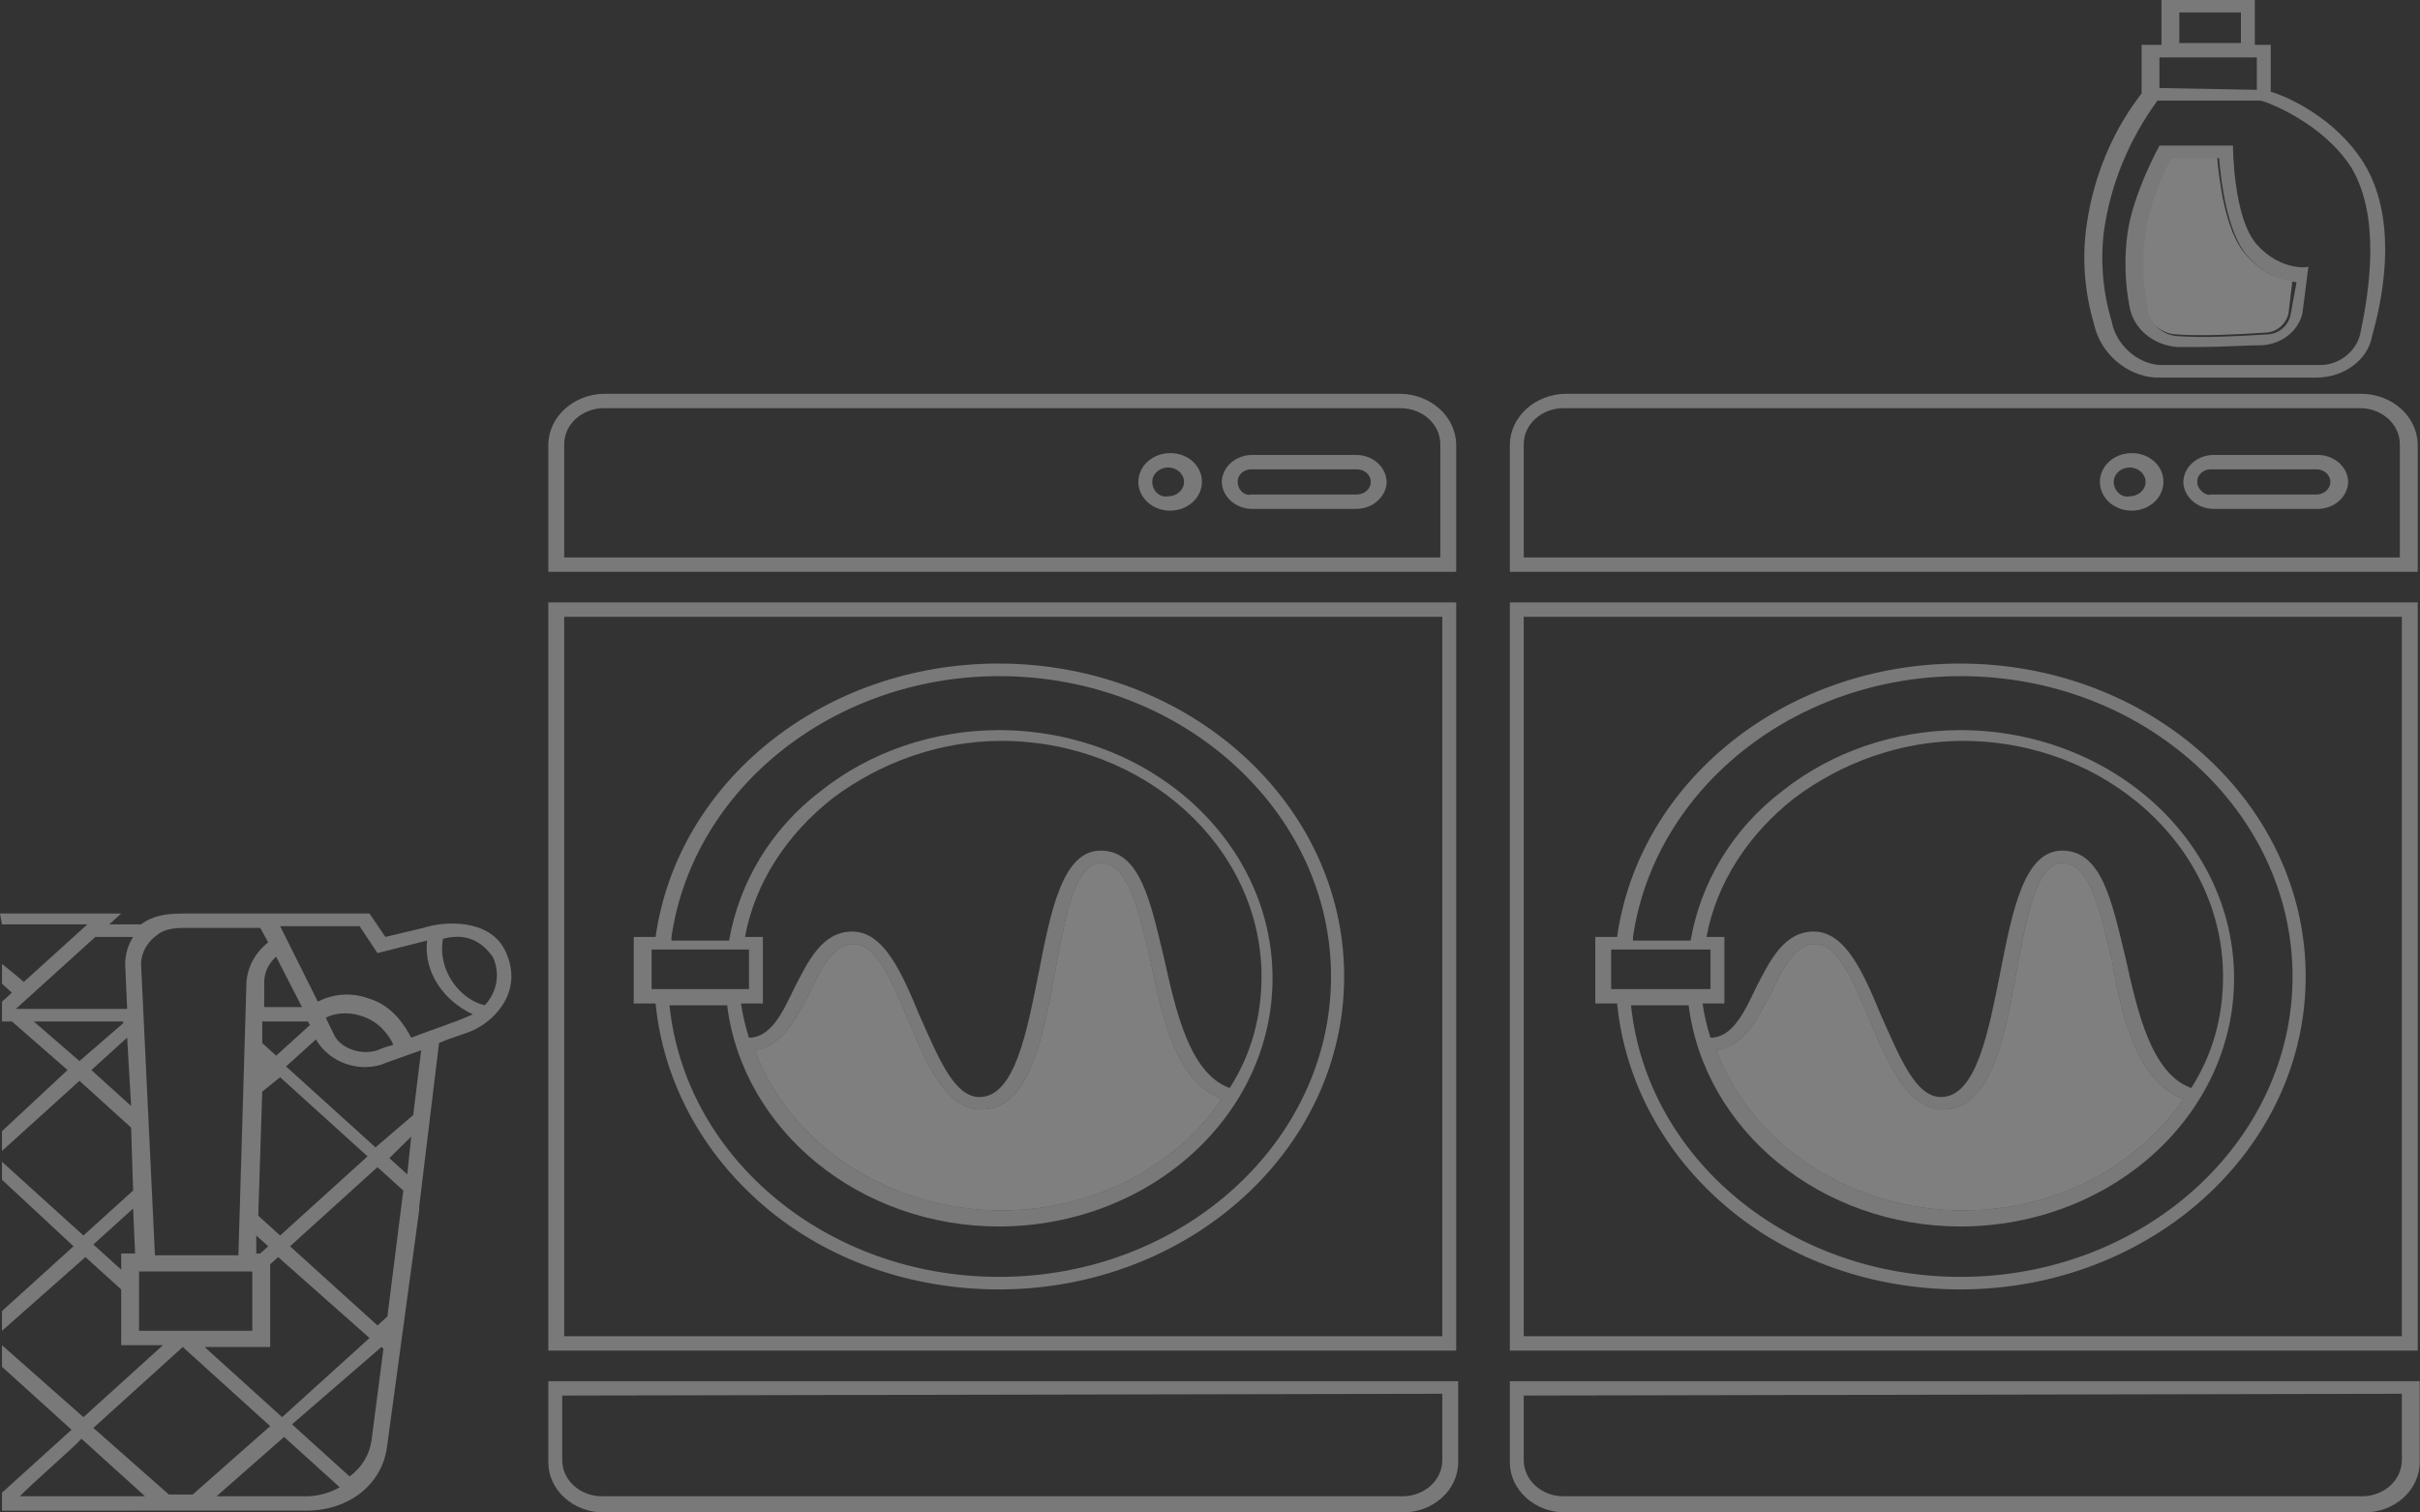 <?xml version="1.0" encoding="UTF-8" standalone="no"?>
<!-- Created with Inkscape (http://www.inkscape.org/) -->

<svg
   xmlns:dc="http://purl.org/dc/elements/1.1/"
   xmlns:cc="http://creativecommons.org/ns#"
   xmlns:rdf="http://www.w3.org/1999/02/22-rdf-syntax-ns#"
   xmlns:svg="http://www.w3.org/2000/svg"
   xmlns="http://www.w3.org/2000/svg"
   xmlns:sodipodi="http://sodipodi.sourceforge.net/DTD/sodipodi-0.dtd"
   xmlns:inkscape="http://www.inkscape.org/namespaces/inkscape"
   width="1706.689"
   height="1066.68"
   viewBox="0 0 1706.689 1066.681"
   version="1.1"
   id="svg475"
   inkscape:version="0.92.3 (2405546, 2018-03-11)"
   sodipodi:docname="launchpage_background.svg">
  <rect x="0" y="0" width="1706.689" height="1066.681" fill="#333333" stroke="none"/>
  <defs
     id="defs469">
    <clipPath
       clipPathUnits="userSpaceOnUse"
       id="clipPath32">
      <path
         d="M 0,800 H 1280 V 0 H 0 Z"
         id="path30"
         inkscape:connector-curvature="0" />
    </clipPath>
    <clipPath
       clipPathUnits="userSpaceOnUse"
       id="clipPath40">
      <path
         d="M 0,650 H 859.255 V 56.701 H 0 Z"
         id="path38"
         inkscape:connector-curvature="0" />
    </clipPath>
  </defs>
  <sodipodi:namedview
     id="base"
     pagecolor="#f0eff0"
     bordercolor="#666666"
     borderopacity="1.0"
     inkscape:pageopacity="1"
     inkscape:pageshadow="2"
     inkscape:zoom="0.35"
     inkscape:cx="767.12239"
     inkscape:cy="490.92424"
     inkscape:document-units="px"
     inkscape:current-layer="layer1"
     showgrid="false"
     fit-margin-top="0"
     fit-margin-left="0"
     fit-margin-right="0"
     fit-margin-bottom="0"
     units="px"
     viewbox-width="1706.667"
     inkscape:window-width="1280"
     inkscape:window-height="657"
     inkscape:window-x="-8"
     inkscape:window-y="-8"
     inkscape:window-maximized="1" />
  <g
     inkscape:label="Layer 1"
     inkscape:groupmode="layer"
     id="layer1"
     transform="translate(219.008,-44.66)">
    <g
       id="g26"
       transform="matrix(1.986,0,0,-1.798,-219.008,1213.284)">
      <g
         id="g28"
         clip-path="url(#clipPath32)">
        <g
           id="g34">
          <g
             id="g36" />
          <g
             id="g120">
            <g
               clip-path="url(#clipPath40)"
               id="g118"
               style="opacity:0.4">
              <g
                 transform="translate(433.863,218.96)"
                 id="g44">
                <path
                   d="m 0,0 c -16.702,-27.224 -46.368,-43.794 -78.307,-43.739 -39.578,0.092 -74.726,25.318 -87.478,62.786 9.877,1.411 14.815,12.7 19.753,23.28 4.233,9.877 8.466,18.342 15.52,18.342 7.76,0 13.4,-14.815 19.048,-29.63 6.349,-16.931 13.4,-35.273 26.1,-35.273 16.931,0 21.869,27.513 26.1,53.616 3.532,21.165 7.059,43.034 16.23,43.034 9.877,0 13.4,-18.342 17.637,-38.1 4.233,-22.575 9.171,-47.972 25.4,-54.321"
                   style="fill:#f1f1f2;fill-opacity:1;fill-rule:nonzero;stroke:none"
                   id="path42"
                   inkscape:connector-curvature="0" />
              </g>
              <g
                 transform="translate(775.309,218.96)"
                 id="g48">
                <path
                   d="m 0,0 c -16.702,-27.224 -46.368,-43.794 -78.307,-43.739 -39.578,0.092 -74.726,25.318 -87.478,62.786 9.877,1.411 14.815,12.7 19.753,23.28 4.233,9.877 8.467,18.342 15.52,18.342 7.76,0 13.401,-14.815 19.048,-29.63 6.35,-16.931 13.401,-35.273 26.101,-35.273 16.93,0 21.869,27.513 26.099,53.616 3.533,21.165 7.059,43.034 16.231,43.034 9.877,0 13.399,-18.342 17.637,-38.1 3.527,-22.575 9.17,-47.972 25.399,-54.321"
                   style="fill:#f1f1f2;fill-opacity:1;fill-rule:nonzero;stroke:none"
                   id="path46"
                   inkscape:connector-curvature="0" />
              </g>
              <g
                 transform="translate(433.863,218.96)"
                 id="g52">
                <path
                   d="m 0,0 c -16.702,-27.224 -46.368,-43.794 -78.307,-43.739 -39.578,0.092 -74.726,25.318 -87.478,62.786 9.877,1.411 14.815,12.7 19.753,23.28 4.233,9.877 8.466,18.342 15.52,18.342 7.76,0 13.4,-14.815 19.048,-29.63 6.349,-16.931 13.4,-35.273 26.1,-35.273 16.931,0 21.869,27.513 26.1,53.616 3.532,21.165 7.059,43.034 16.23,43.034 9.877,0 13.4,-18.342 17.637,-38.1 4.233,-22.575 9.171,-47.972 25.4,-54.321"
                   style="fill:#f0eff0;fill-opacity:1;fill-rule:nonzero;stroke:none"
                   id="path50"
                   inkscape:connector-curvature="0" />
              </g>
              <g
                 transform="translate(775.309,218.96)"
                 id="g56">
                <path
                   d="m 0,0 c -16.702,-27.224 -46.368,-43.794 -78.307,-43.739 -39.578,0.092 -74.726,25.318 -87.478,62.786 9.877,1.411 14.815,12.7 19.753,23.28 4.233,9.877 8.467,18.342 15.52,18.342 7.76,0 13.401,-14.815 19.048,-29.63 6.35,-16.931 13.401,-35.273 26.101,-35.273 16.93,0 21.869,27.513 26.099,53.616 3.533,21.165 7.059,43.034 16.231,43.034 9.877,0 13.399,-18.342 17.637,-38.1 3.527,-22.575 9.17,-47.972 25.399,-54.321"
                   style="fill:#f0eff0;fill-opacity:1;fill-rule:nonzero;stroke:none"
                   id="path54"
                   inkscape:connector-curvature="0" />
              </g>
              <g
                 transform="translate(797.178,550.524)"
                 id="g60">
                <path
                   d="m 0,0 c -7.055,9.171 -9.171,28.924 -9.877,38.1 h -16.93 c -2.116,-4.233 -7.759,-17.637 -9.171,-29.63 -2.116,-14.815 0.706,-28.219 0.706,-29.63 0.705,-5.644 5.643,-10.582 11.288,-10.582 8.465,-0.705 21.869,0 31.041,0.705 4.232,0 7.759,3.527 8.465,7.76 l 1.412,13.4 C 13.404,-10.577 6.347,-8.461 0,0"
                   style="fill:#f0eff0;fill-opacity:1;fill-rule:nonzero;stroke:none"
                   id="path58"
                   inkscape:connector-curvature="0" />
              </g>
              <g
                 transform="translate(43.739,248.59)"
                 id="g64">
                <path
                   d="M 0,0 -15.52,-14.814 -31.746,0.705 H 0 Z m 1.411,-5.644 1.411,-26.808 -14.109,14.109 z M 3.528,33.862 C 1.697,30.635 0.725,26.991 0.706,23.28 L 1.411,5.644 h -39.506 l 28.218,28.218 h 13.4 m -40.207,-219.4 c 4.938,5.643 19.045,19.047 21.869,22.571 l 22.576,-22.571 h -44.445 m 138.977,141.093 -1.411,-14.815 -6.349,6.349 z m -112.871,-114.285 31.739,31.746 31.041,-31.041 -27.511,-26.808 H 16.226 Z M 76.9,-182.011 c -3.399,-2.122 -7.285,-3.336 -11.287,-3.527 H 33.161 l 23.986,23.28 z m 13.4,125.573 9.171,-9.17 -5.644,-49.384 -3.527,-3.527 -31.039,31.041 z M 6.349,23.28 c 0.092,4.419 2.165,8.563 5.644,11.287 2.116,2.117 5.644,2.822 9.171,2.822 h 27.513 l 2.822,-5.644 C 46.592,27.484 43.764,21.312 43.739,14.814 l -2.822,-105.82 h -29.63 z m 40.917,-106.526 4.233,-4.233 -2.822,-2.822 h -1.411 z m 44.445,67.02 c 1.411,0.705 7.055,2.822 14.109,5.644 l -2.822,-25.399 -13.4,-12.701 -31.746,31.746 10.582,10.582 c 4.938,-9.17 14.815,-12.7 23.28,-9.876 m -7.763,54.325 6.349,-10.582 17.637,4.938 c -1.411,-12.7 6.349,-23.986 16.226,-28.924 L 122.752,2.822 C 118.519,0.706 110.759,-2.116 102.293,-5.644 100.177,-1.411 95.944,7.057 86.773,9.876 80.987,12.119 74.493,11.6 69.136,8.465 l -13.4,29.63 z M 90.3,-10.583 c -5.644,-2.116 -13.4,0.705 -15.52,6.35 l -2.819,6.349 c 2.116,1.411 7.055,2.822 12.7,0.705 6.349,-2.116 9.877,-7.759 11.288,-11.287 -1.944,-0.526 -3.833,-1.234 -5.644,-2.116 m -3.532,-41.624 -31.041,-31.04 -7.76,7.76 1.411,48.677 6.349,5.642 z m -20.459,51.5 -11.993,-11.993 -4.938,4.938 V 0.705 H 65.609 Z M 50.088,6.35 v 9.876 c 0.033,3.725 1.558,7.283 4.233,9.877 L 63.492,6.35 h -13.4 z m 2.117,-133.334 v 32.451 l 2.822,2.822 32.452,-31.746 -31.041,-31.041 -27.514,27.514 z m 76.19,134.038 c -8.466,2.116 -16.931,13.4 -14.815,26.1 9.877,2.823 14.815,-2.822 17.637,-7.054 2.746,-6.371 1.654,-13.747 -2.822,-19.049 m -36.684,-134.035 0.705,-0.705 -4.233,-35.978 c -0.691,-5.52 -3.467,-10.568 -7.76,-14.108 l -20.462,20.455 z m -86.067,29.63 h 40.211 v -23.28 H 5.644 Z m -6.349,6.348 v -5.643 l -9.877,9.877 14.109,14.105 0.705,-17.637 H -0.705 Z M -43.034,38.8 h 30.336 L -35.273,16.226 c -1.411,1.407 -7.761,7.054 -7.761,7.054 v -7.759 l 3.527,-3.528 -3.527,-3.528 v -7.76 h 3.528 l 19.753,-19.048 -23.281,-23.986 v -7.76 l 27.513,27.513 18.342,-18.342 0.705,-24.69 -17.635,-17.638 -28.925,28.925 v -7.055 l 25.4,-26.1 -25.4,-25.4 v -7.76 l 29.63,28.924 12.7,-12.7 v -21.869 h 14.813 l -28.218,-28.217 -28.925,28.219 v -8.466 l 24.695,-24.691 -24.695,-24.691 v -7.055 H 64.903 c 15.52,0 27.513,10.582 28.924,26.1 l 11.288,91.715 v 1.411 l 7.055,64.2 c 4.233,2.116 9.171,3.527 11.993,4.939 8.466,4.232 18.342,16.225 11.287,31.745 -5.644,11.993 -21.164,11.287 -28.924,8.467 l -13.4,-3.528 -5.648,9.166 H 21.161 C 15.517,43.033 10.579,42.328 6.346,38.8 H -4.939 l 4.234,4.233 h -43.034 z"
                   style="fill:#e0e0e1;fill-opacity:1;fill-rule:nonzero;stroke:none"
                   id="path62"
                   inkscape:connector-curvature="0" />
              </g>
              <g
                 transform="translate(766.843,615.432)"
                 id="g68">
                <path
                   d="m 0,0 v 11.993 h 34.568 v -12.7 z M 28.924,17.637 H 7.056 V 29.63 H 28.924 Z M 71.249,-96.648 c -1.411,-6.349 -7.055,-11.993 -14.108,-11.993 H 0 c -8.466,0.705 -15.52,8.466 -16.931,16.931 -3.131,11.479 -4.088,23.442 -2.822,35.273 2.294,18.405 8.814,36.031 19.048,51.5 h 36.684 c 2.822,-0.705 22.575,-9.171 32.453,-26.808 9.877,-19.048 6.348,-46.561 2.821,-64.9 m 1.41,67.013 -0.705,-0.705 0.705,0.705 c -9.877,17.637 -26.808,26.1 -33.157,28.219 V 16.931 H 33.862 V 34.568 H 0.706 V 16.931 H -6.349 V -2.116 c -2.822,-4.233 -16.226,-22.575 -19.756,-53.616 -1.329,-12.298 -0.372,-24.734 2.821,-36.684 2.116,-11.287 11.288,-20.459 21.87,-21.164 h 57.143 c 9.877,0 18.342,7.055 19.753,16.226 4.938,19.048 8.465,47.266 -2.822,67.725"
                   style="fill:#e0e0e1;fill-opacity:1;fill-rule:nonzero;stroke:none"
                   id="path66"
                   inkscape:connector-curvature="0" />
              </g>
              <path
                 d="M 200.353,408.025 H 512.169 V 125.838 H 200.353 Z m -5.644,-287.83 h 322.4 v 293.474 h -322.4 z"
                 style="fill:#e0e0e1;fill-opacity:1;fill-rule:nonzero;stroke:none"
                 id="path70"
                 inkscape:connector-curvature="0" />
              <g
                 transform="translate(200.353,102.557)"
                 id="g74">
                <path
                   d="m 0,0 v 0 l 311.817,0.705 v -26.1 c -0.023,-7.783 -6.326,-14.085 -14.109,-14.109 H 13.404 c -7.782,0.024 -14.086,6.326 -14.109,14.109 v 25.4 m -4.939,5.64 v -31.747 c -0.02,-10.89 8.793,-19.734 19.684,-19.753 h 0.069 283.6 c 10.891,-0.016 19.731,8.799 19.747,19.69 v 0.063 31.747 z"
                   style="fill:#e0e0e1;fill-opacity:1;fill-rule:nonzero;stroke:none"
                   id="path72"
                   inkscape:connector-curvature="0" />
              </g>
              <g
                 transform="translate(200.353,475.75)"
                 id="g78">
                <path
                   d="M 0,0 C 0.023,7.783 6.326,14.086 14.109,14.109 H 297.002 C 304.785,14.086 311.088,7.783 311.111,0 V -44.447 H 0 Z M 14.109,19.753 C 3.297,19.522 -5.414,10.813 -5.644,0 v -50.088 h 322.4 V 0 c -0.231,10.813 -8.942,19.523 -19.754,19.753 H 14.109"
                   style="fill:#e0e0e1;fill-opacity:1;fill-rule:nonzero;stroke:none"
                   id="path76"
                   inkscape:connector-curvature="0" />
              </g>
              <g
                 transform="translate(409.171,460.936)"
                 id="g82">
                <path
                   d="m 0,0 c 0,3.117 2.527,5.644 5.644,5.644 3.117,0 5.644,-2.527 5.644,-5.644 0,-3.117 -2.527,-5.644 -5.644,-5.644 C 2.822,-6.349 0,-3.528 0,0 m 6.349,11.287 c -6.234,0 -11.286,-5.055 -11.286,-11.288 0,-6.234 5.055,-11.287 11.288,-11.286 6.233,0 11.286,5.054 11.286,11.287 0.08,6.153 -4.844,11.207 -10.997,11.287 -0.097,10e-4 -0.194,10e-4 -0.291,0"
                   style="fill:#e0e0e1;fill-opacity:1;fill-rule:nonzero;stroke:none"
                   id="path80"
                   inkscape:connector-curvature="0" />
              </g>
              <g
                 transform="translate(439.506,460.935)"
                 id="g86">
                <path
                   d="m 0,0 c -0.065,2.662 2.041,4.873 4.703,4.938 0.079,0.002 0.157,0.002 0.235,0 h 37.39 c 2.728,0 4.939,-2.211 4.939,-4.938 0,-2.728 -2.211,-4.939 -4.939,-4.939 H 4.938 C 2.116,-5.644 0,-2.823 0,-0.001 M 4.938,10.582 C -0.847,10.441 -5.502,5.785 -5.644,0 -5.502,-5.785 -0.847,-10.441 4.938,-10.582 h 37.39 C 48.113,-10.441 52.769,-5.785 52.91,0 52.769,5.785 48.113,10.441 42.328,10.582 H 4.938"
                   style="fill:#e0e0e1;fill-opacity:1;fill-rule:nonzero;stroke:none"
                   id="path84"
                   inkscape:connector-curvature="0" />
              </g>
              <g
                 transform="translate(238.444,282.452)"
                 id="g90">
                <path
                   d="m 0,0 c 7.76,58.554 57.848,102.293 116.4,102.293 64.9,0 117.813,-52.91 117.813,-117.814 0,-64.902 -52.91,-117.812 -117.813,-117.812 C 55.705,-133.418 4.943,-87.24 -0.7,-26.809 h 20.457 c 5.644,-49.382 47.266,-86.772 96.649,-86.772 53.767,0.173 97.214,43.9 97.041,97.668 -0.173,53.522 -43.518,96.868 -97.041,97.041 C 93.029,81.123 70.456,72.596 52.914,57.143 35.277,42.331 23.99,21.164 20.463,-1.411 H 0 Z m 195.418,-63.492 c -16.702,-27.224 -46.368,-43.794 -78.307,-43.739 -39.578,0.091 -74.726,25.319 -87.478,62.787 9.877,1.411 14.815,12.7 19.753,23.28 4.233,9.877 8.466,18.342 15.52,18.342 7.76,0 13.4,-14.815 19.048,-29.63 6.349,-16.931 13.4,-35.274 26.1,-35.274 16.931,0 21.869,27.514 26.1,53.616 3.527,21.164 7.055,43.034 16.226,43.034 9.877,0 13.4,-18.342 17.637,-38.1 4.233,-22.575 9.171,-47.972 25.4,-54.321 M 32.455,-26.103 v 26.101 h -6.349 c 3.527,21.164 14.815,40.212 31.041,54.321 16.931,14.109 38.1,22.575 59.965,22.575 50.794,0 92.416,-41.623 92.416,-92.416 0,-15.52 -3.527,-30.335 -11.287,-43.739 -14.109,5.644 -19.048,29.63 -23.28,50.794 -4.938,22.574 -8.466,42.328 -22.575,42.328 -13.4,0 -17.637,-23.28 -21.869,-47.266 -4.233,-23.281 -8.466,-49.383 -21.164,-49.383 -9.171,0 -14.815,16.225 -21.164,31.746 -6.349,16.931 -12.7,33.157 -23.986,33.157 -10.582,0 -15.52,-11.287 -20.459,-21.869 -4.233,-9.877 -8.466,-19.753 -16.226,-19.753 -1.277,4.389 -2.22,8.868 -2.822,13.4 h 7.76 z M -2.113,-4.938 h 29.63 v -15.52 H -7.051 v 15.52 z M -13.4,0 v -26.101 h 7.76 c 2.705,-30.435 16.516,-58.811 38.8,-79.717 22.575,-21.164 52.2,-32.452 83.245,-32.452 67.794,0.154 122.628,55.237 122.474,123.031 C 238.726,52.554 183.644,107.388 115.85,107.234 54.161,107.095 2.158,61.194 -5.64,0 Z"
                   style="fill:#e0e0e1;fill-opacity:1;fill-rule:nonzero;stroke:none"
                   id="path88"
                   inkscape:connector-curvature="0" />
              </g>
              <path
                 d="M 541.093,408.025 H 852.91 V 125.838 H 541.093 Z m -4.938,-287.83 H 858.554 V 413.669 H 536.155 Z"
                 style="fill:#e0e0e1;fill-opacity:1;fill-rule:nonzero;stroke:none"
                 id="path92"
                 inkscape:connector-curvature="0" />
              <g
                 transform="translate(541.093,102.557)"
                 id="g96">
                <path
                   d="m 0,0 v 0 l 311.817,0.705 v -26.1 c -0.024,-7.783 -6.326,-14.085 -14.109,-14.109 H 14.11 C 6.327,-39.48 0.024,-33.178 0.001,-25.395 v 25.4 m -4.939,5.64 v -31.747 c -0.02,-10.89 8.793,-19.734 19.684,-19.753 h 0.069 283.6 c 10.89,-0.017 19.731,8.798 19.747,19.688 v 0.065 31.747 z"
                   style="fill:#e0e0e1;fill-opacity:1;fill-rule:nonzero;stroke:none"
                   id="path94"
                   inkscape:connector-curvature="0" />
              </g>
              <g
                 transform="translate(541.093,475.75)"
                 id="g100">
                <path
                   d="M 0,0 C 0.023,7.783 6.327,14.086 14.11,14.109 H 297.001 C 304.785,14.086 311.087,7.783 311.111,0 V -44.447 H 0 Z M 14.815,19.753 C 4.002,19.522 -4.708,10.813 -4.938,0 V -50.088 H 317.461 V 0 c -0.23,10.813 -8.941,19.523 -19.753,19.753 H 14.815"
                   style="fill:#e0e0e1;fill-opacity:1;fill-rule:nonzero;stroke:none"
                   id="path98"
                   inkscape:connector-curvature="0" />
              </g>
              <g
                 transform="translate(750.617,460.936)"
                 id="g104">
                <path
                   d="m 0,0 c 0,3.117 2.526,5.644 5.644,5.644 3.117,0 5.644,-2.527 5.644,-5.644 0,-3.117 -2.527,-5.644 -5.644,-5.644 C 2.822,-6.349 0,-3.528 0,0 m 6.349,11.287 c -6.234,0 -11.286,-5.055 -11.286,-11.288 0,-6.234 5.054,-11.287 11.288,-11.286 6.233,0 11.286,5.054 11.286,11.287 0.08,6.153 -4.844,11.207 -10.997,11.287 -0.097,10e-4 -0.194,10e-4 -0.291,0"
                   style="fill:#e0e0e1;fill-opacity:1;fill-rule:nonzero;stroke:none"
                   id="path102"
                   inkscape:connector-curvature="0" />
              </g>
              <g
                 transform="translate(780.246,460.935)"
                 id="g108">
                <path
                   d="m 0,0 c -0.064,2.662 2.041,4.873 4.703,4.938 0.078,0.002 0.156,0.002 0.234,0 h 37.391 c 2.728,0 4.939,-2.211 4.939,-4.938 0,-2.728 -2.211,-4.939 -4.939,-4.939 H 4.937 C 2.822,-5.644 0,-2.823 0,-0.001 M 5.644,10.582 C -0.141,10.441 -4.797,5.785 -4.938,0 -4.797,-5.785 -0.141,-10.441 5.644,-10.582 h 37.39 C 48.818,-10.441 53.475,-5.785 53.616,0 53.475,5.785 48.818,10.441 43.034,10.582 H 5.644"
                   style="fill:#e0e0e1;fill-opacity:1;fill-rule:nonzero;stroke:none"
                   id="path106"
                   inkscape:connector-curvature="0" />
              </g>
              <g
                 transform="translate(579.89,282.452)"
                 id="g112">
                <path
                   d="m 0,0 c 7.76,58.554 57.848,102.293 116.4,102.293 64.9,0 117.812,-52.91 117.812,-117.814 0,-64.902 -52.909,-117.812 -117.812,-117.812 C 55.705,-133.418 4.943,-87.24 -0.7,-26.809 h 20.459 c 5.644,-49.382 47.266,-86.772 96.649,-86.772 53.767,0.173 97.214,43.9 97.041,97.668 C 213.276,37.609 169.93,80.955 116.408,81.128 93.031,81.123 70.458,72.595 52.916,57.142 35.279,42.327 23.992,21.163 20.465,-1.412 H 0 Z m 195.418,-63.492 c -16.702,-27.224 -46.368,-43.794 -78.306,-43.739 -39.578,0.091 -74.726,25.319 -87.478,62.787 9.877,1.411 14.815,12.7 19.753,23.28 4.233,9.877 8.466,18.342 15.52,18.342 7.76,0 13.4,-14.815 19.048,-29.63 6.349,-16.931 13.4,-35.274 26.1,-35.274 16.931,0 21.869,27.514 26.1,53.616 3.527,21.164 7.054,43.034 16.226,43.034 9.877,0 13.4,-18.342 17.637,-38.1 3.526,-22.575 9.171,-47.972 25.399,-54.321 M 32.456,-26.103 v 26.101 h -6.349 c 3.527,21.164 14.815,40.212 31.041,54.321 16.931,14.109 38.1,22.575 59.965,22.575 50.794,0 92.416,-41.623 92.416,-92.416 0,-15.52 -3.528,-30.335 -11.287,-43.739 -14.109,5.644 -19.048,29.63 -23.281,50.794 -4.937,22.574 -8.465,42.328 -22.574,42.328 -13.4,0 -17.637,-23.28 -21.869,-47.266 -4.233,-23.281 -8.466,-49.383 -21.164,-49.383 -9.171,0 -14.815,16.225 -21.164,31.746 -6.349,16.931 -12.7,33.157 -23.986,33.157 -10.582,0 -15.52,-11.287 -20.459,-21.869 -4.233,-9.877 -8.466,-19.753 -16.226,-19.753 -1.277,4.389 -2.22,8.868 -2.822,13.4 h 7.76 z M -2.112,-4.938 h 29.63 v -15.52 H -7.756 v 15.52 z M -13.4,0 v -26.101 h 7.76 c 2.705,-30.435 16.516,-58.811 38.8,-79.717 22.575,-21.164 52.2,-32.452 83.245,-32.452 67.794,0.154 122.628,55.237 122.473,123.031 C 238.725,52.554 183.643,107.388 115.849,107.234 54.161,107.095 2.158,61.194 -5.64,0 Z"
                   style="fill:#e0e0e1;fill-opacity:1;fill-rule:nonzero;stroke:none"
                   id="path110"
                   inkscape:connector-curvature="0" />
              </g>
              <g
                 transform="translate(813.404,526.544)"
                 id="g116">
                <path
                   d="m 0,0 c -0.705,-4.233 -4.233,-7.76 -8.466,-7.76 -9.878,-0.705 -22.575,-1.411 -31.041,-0.705 -5.644,0 -10.582,4.938 -11.287,10.582 0,1.411 -2.822,14.109 -0.705,29.63 1.411,12.7 7.055,25.4 9.171,29.63 h 16.931 c 0.705,-9.171 2.822,-28.924 9.876,-38.1 C -9.171,14.811 -2.12,13.4 2.116,12.695 Z m -11.993,27.513 c -8.466,10.582 -8.466,38.8 -8.466,38.8 H -46.56 c 0,0 -9.17,-18.342 -11.287,-33.862 -1.266,-9.855 -1.029,-19.846 0.705,-29.63 1.44,-8.432 8.407,-14.819 16.932,-15.52 h 7.76 c 7.76,0 16.93,0.705 22.575,0.705 7.015,0.599 12.777,5.786 14.108,12.7 L 6.35,19.048 c 0.704,-0.707 -9.874,-2.118 -18.343,8.465"
                   style="fill:#e0e0e1;fill-opacity:1;fill-rule:nonzero;stroke:none"
                   id="path114"
                   inkscape:connector-curvature="0" />
              </g>
            </g>
          </g>
        </g>
      </g>
    </g>
  </g>
</svg>
